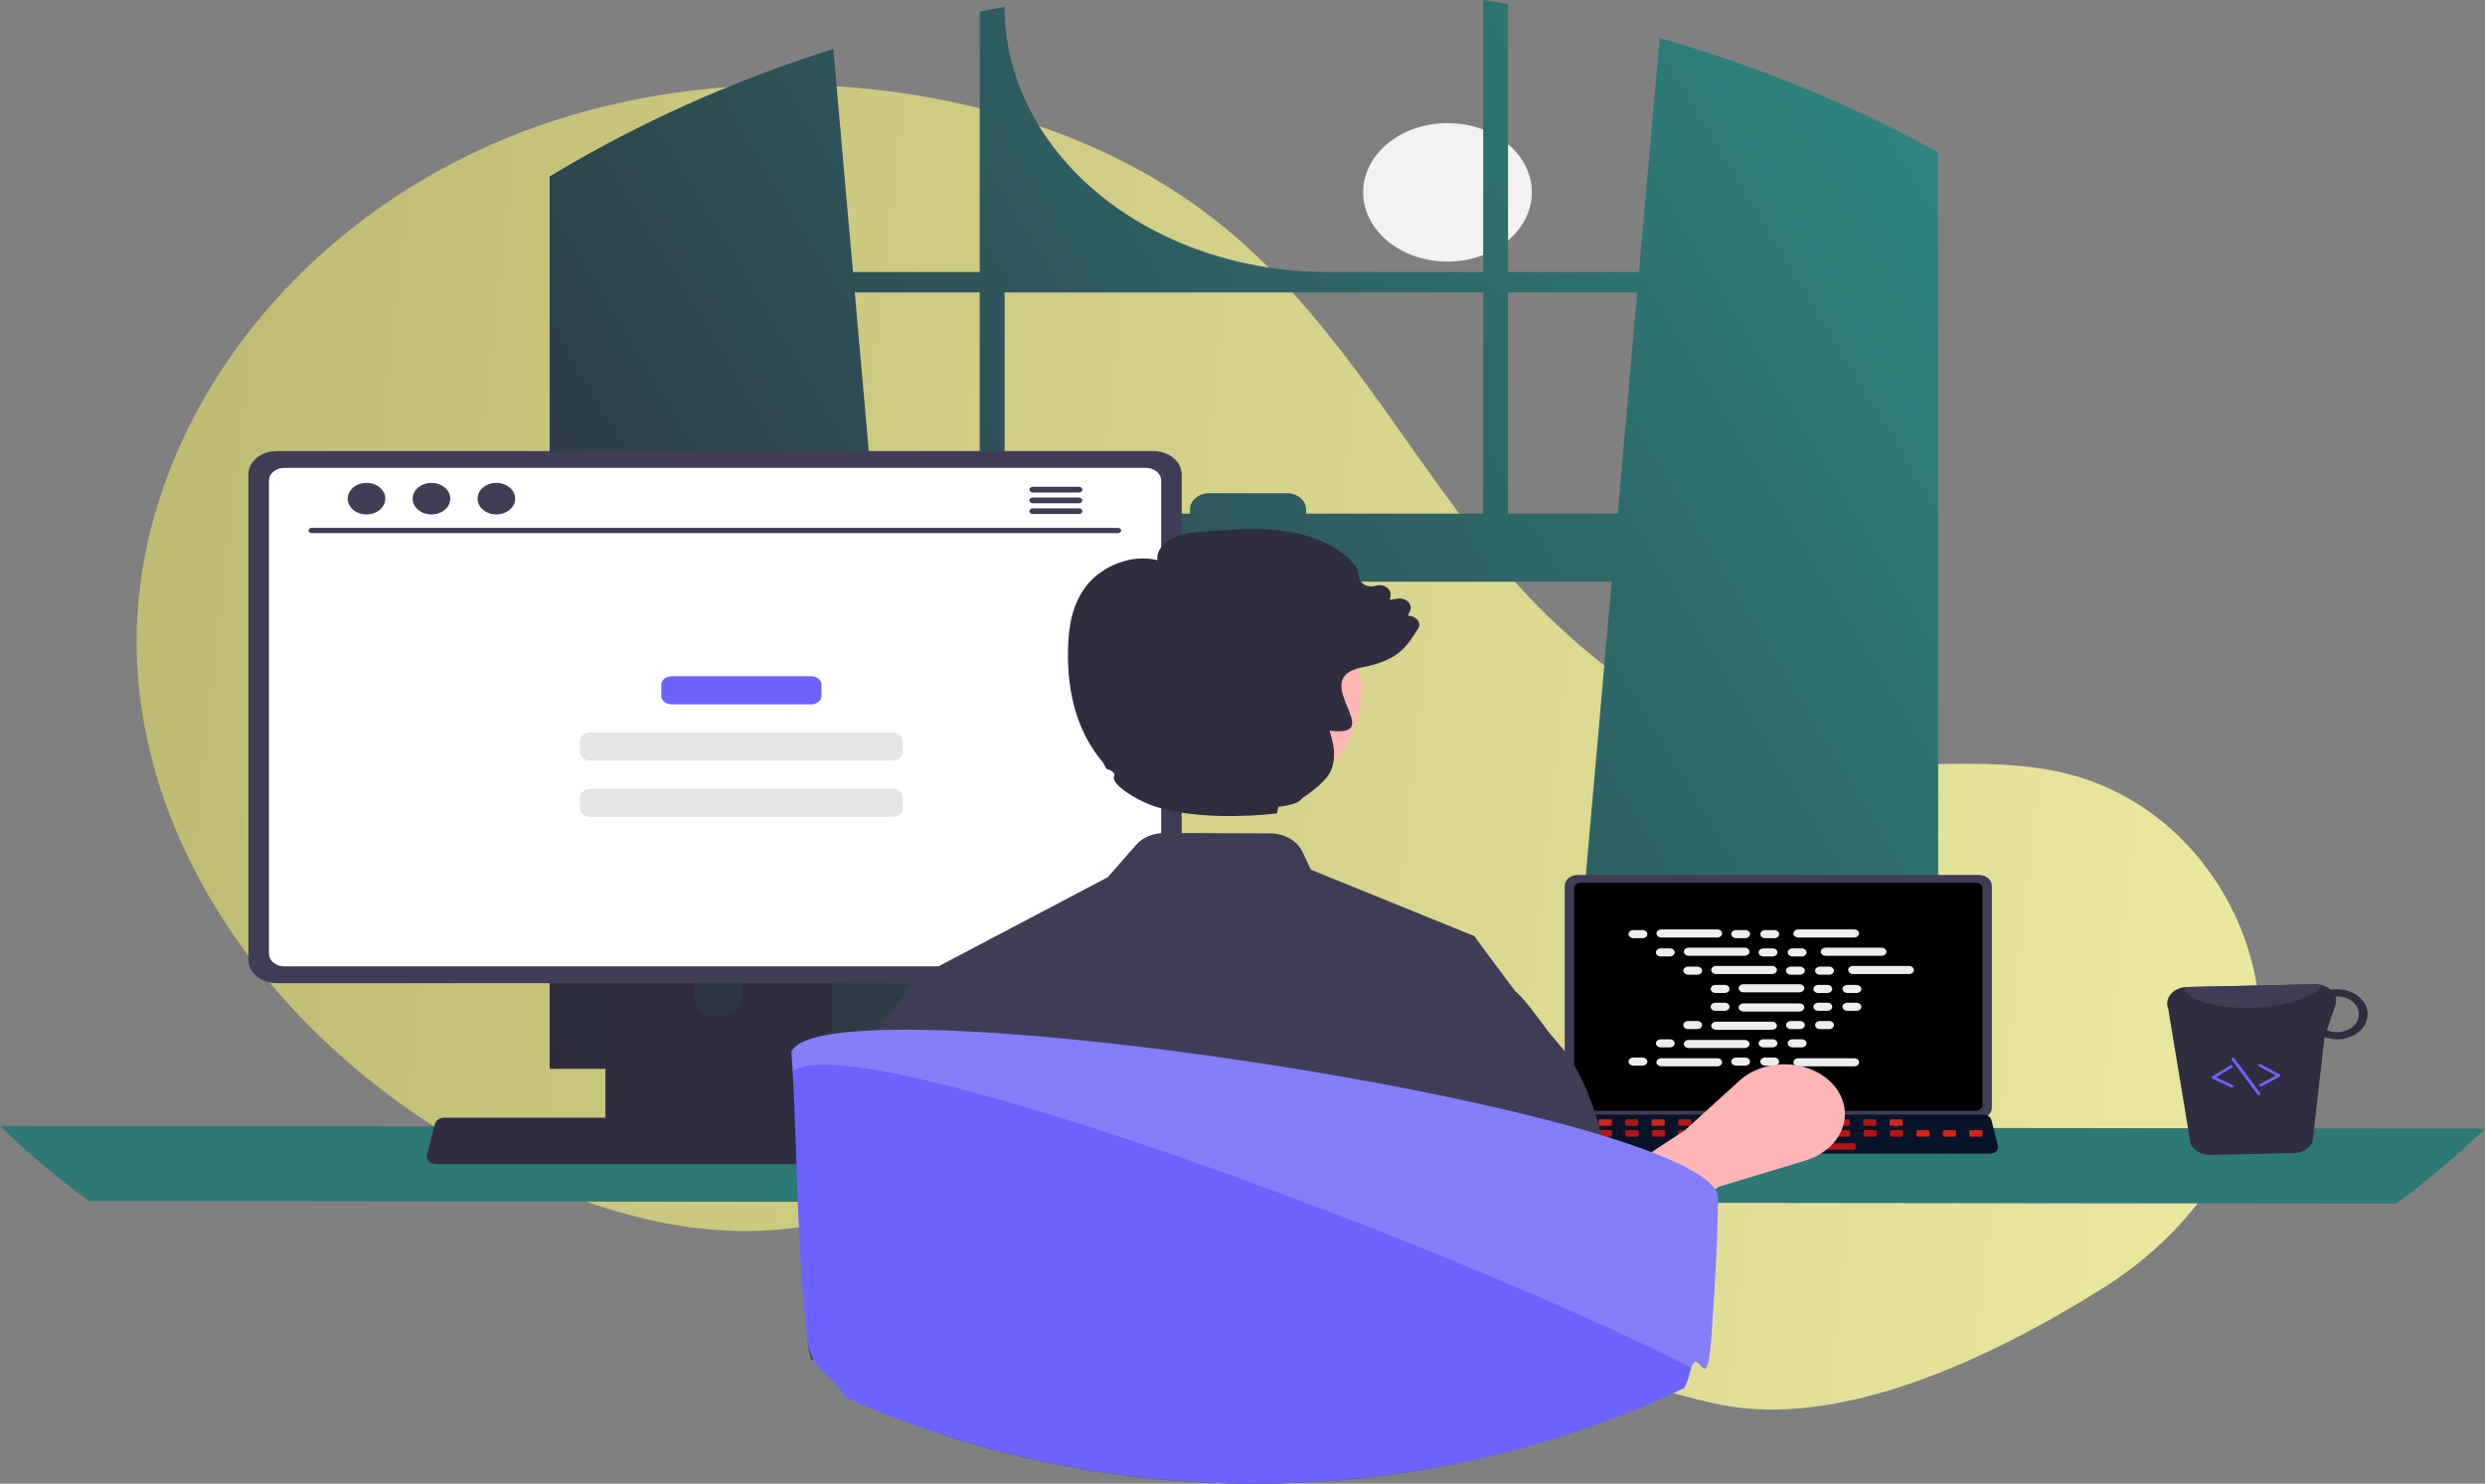<svg width="819" height="489" viewBox="0 0 819 489" fill="none" xmlns="http://www.w3.org/2000/svg">
<rect x="0" y="0" width="819" height="489" fill="#808080" stroke="none"/>
<g clip-path="url(#clip0_3_2)">
<path d="M477.066 86.205C492.416 86.205 504.859 75.99 504.859 63.389C504.859 50.788 492.416 40.573 477.066 40.573C461.717 40.573 449.273 50.788 449.273 63.389C449.273 75.99 461.717 86.205 477.066 86.205Z" fill="#F2F2F2"/>
<path d="M692.664 424.821C733.974 398.99 753.706 355.584 741.353 314.177C741.046 313.148 740.722 312.122 740.381 311.098C732.192 286.519 711.932 263.159 682.403 255.306C657.609 248.712 630.546 253.782 604.68 251.16C553.903 246.012 514.537 212.285 486.839 176.972C459.14 141.659 437.852 102.131 401.046 72.958C340.377 24.87 241.412 14.516 166.191 45.818C90.971 77.12 43.057 146.565 45.1 215.776C47.144 284.987 97.193 351.158 169.878 386.265C196.579 399.162 227.462 408.299 258.196 405.102C284.864 402.328 309.095 390.564 335.638 387.072C377.368 381.581 418.833 397.071 454.927 415.12C491.021 433.17 525.886 454.564 566.902 462.932C606.728 471.057 656.069 447.703 692.664 424.821Z" fill="url(#paint0_linear_3_2)"/>
<path d="M633.31 47.271C632.404 46.776 631.488 46.306 630.583 45.827C604.405 32.083 576.347 20.918 546.988 12.561L540.181 89.655H497.025V1.307C494.308 0.846 491.571 0.41 488.833 -6.10352e-05V89.655H437.548C409.315 89.655 382.238 80.448 362.275 64.059C342.311 47.67 331.095 25.442 331.095 2.264C328.347 2.752 325.62 3.273 322.893 3.828V89.655H281.122L274.637 16.142C244.466 25.641 215.823 38.132 189.346 53.339C188.888 53.595 188.43 53.86 187.982 54.116C185.682 55.441 183.413 56.791 181.154 58.158V352.272H304.261L302.085 327.534L290.115 191.709H531.177L519.207 327.534L517.031 352.272H638.775V50.245C636.963 49.237 635.142 48.246 633.31 47.271ZM322.893 169.278H288.137L281.715 96.389H322.893V169.278ZM488.833 169.278H430.46V167.834C430.46 167.14 430.293 166.453 429.969 165.811C429.645 165.17 429.17 164.588 428.572 164.097C427.973 163.607 427.263 163.218 426.481 162.953C425.7 162.688 424.862 162.552 424.016 162.553H398.639C397.794 162.553 396.958 162.69 396.177 162.955C395.397 163.22 394.687 163.609 394.09 164.1C393.493 164.59 393.019 165.172 392.696 165.813C392.372 166.454 392.206 167.141 392.207 167.834V169.278H331.095V96.389H488.833V169.278ZM497.025 169.278V96.389H539.587L533.165 169.278H497.025Z" fill="url(#paint1_linear_3_2)"/>
<path d="M0 371.106C9.043 379.902 18.823 388.168 29.27 395.844L789.73 396.698C800.177 389.022 809.957 380.756 819 371.96L0 371.106Z" fill="#2E7875"/>
<path d="M515.693 291.893V365.128C515.693 366.061 516.145 366.956 516.949 367.616C517.753 368.276 518.843 368.647 519.98 368.648H652.179C653.316 368.647 654.406 368.276 655.21 367.616C656.013 366.956 656.465 366.061 656.466 365.128V291.893C656.464 290.961 656.011 290.067 655.207 289.408C654.404 288.749 653.315 288.379 652.179 288.377H519.98C518.844 288.379 517.755 288.749 516.952 289.408C516.148 290.067 515.695 290.961 515.693 291.893Z" fill="#3F3D56"/>
<path d="M518.794 292.804V364.225C518.795 364.723 519.036 365.201 519.466 365.554C519.895 365.907 520.478 366.105 521.085 366.106H651.078C651.686 366.105 652.268 365.907 652.697 365.554C653.127 365.201 653.369 364.723 653.37 364.225V292.804C653.37 292.305 653.128 291.826 652.699 291.473C652.269 291.12 651.686 290.92 651.078 290.919H521.085C520.477 290.92 519.894 291.12 519.465 291.473C519.035 291.826 518.794 292.305 518.794 292.804Z" fill="black"/>
<path d="M199.53 288.381V376.019H274.319V288.381C274.32 287.75 274.075 287.136 273.619 286.629C273.164 286.121 272.523 285.747 271.789 285.561C271.443 285.467 271.081 285.421 270.717 285.424H203.142C202.668 285.423 202.199 285.499 201.761 285.648C201.323 285.796 200.925 286.013 200.589 286.288C200.254 286.563 199.988 286.889 199.806 287.248C199.624 287.607 199.53 287.992 199.53 288.381ZM228.717 318.494C228.736 316.766 229.586 315.114 231.081 313.898C232.576 312.682 234.596 312 236.7 312C238.805 312 240.825 312.682 242.32 313.898C243.815 315.114 244.665 316.766 244.684 318.494V328.662C244.673 330.395 243.827 332.053 242.331 333.275C240.835 334.497 238.811 335.183 236.7 335.183C234.59 335.183 232.566 334.497 231.069 333.275C229.573 332.053 228.727 330.395 228.717 328.662V318.494Z" fill="#2F2E41"/>
<path d="M199.301 373.217V381.668C199.303 382.105 199.514 382.525 199.891 382.835C200.267 383.146 200.777 383.322 201.31 383.325H272.539C273.072 383.323 273.583 383.148 273.96 382.837C274.336 382.526 274.548 382.106 274.547 381.668V373.217H199.301Z" fill="#3F3D56"/>
<path d="M81.877 156.342V316.357C81.879 318.397 82.867 320.352 84.623 321.794C86.379 323.236 88.761 324.046 91.245 324.048H380.095C382.579 324.046 384.96 323.236 386.717 321.794C388.473 320.352 389.461 318.397 389.463 316.357V156.342C389.457 154.304 388.468 152.352 386.712 150.912C384.956 149.472 382.576 148.662 380.095 148.66H91.245C88.763 148.662 86.384 149.472 84.628 150.912C82.872 152.352 81.883 154.304 81.877 156.342Z" fill="#3F3D56"/>
<path d="M88.653 158.333V314.383C88.656 315.473 89.184 316.517 90.122 317.288C91.061 318.058 92.333 318.492 93.66 318.494H377.69C379.017 318.492 380.289 318.058 381.228 317.288C382.166 316.517 382.695 315.473 382.697 314.383V158.333C382.697 157.242 382.17 156.196 381.231 155.424C380.292 154.651 379.019 154.216 377.69 154.214H93.66C92.331 154.216 91.058 154.651 90.119 155.424C89.181 156.196 88.653 157.242 88.653 158.333Z" fill="white"/>
<path d="M141.364 382.753C141.654 383.05 142.021 383.29 142.439 383.455C142.858 383.619 143.316 383.703 143.779 383.701H312.759C313.221 383.701 313.677 383.616 314.094 383.452C314.511 383.289 314.879 383.051 315.17 382.757C315.461 382.462 315.668 382.118 315.777 381.749C315.886 381.38 315.893 380.996 315.798 380.625L313.175 370.397C313.066 369.979 312.832 369.591 312.494 369.267C312.156 368.944 311.725 368.694 311.239 368.542C310.888 368.429 310.513 368.371 310.136 368.371H146.392C146.014 368.371 145.64 368.429 145.289 368.542C144.803 368.694 144.372 368.944 144.034 369.267C143.695 369.591 143.461 369.979 143.353 370.397L140.73 380.625C140.636 380.996 140.645 381.38 140.755 381.748C140.864 382.116 141.073 382.459 141.364 382.753Z" fill="#2F2E41"/>
<path d="M368.472 175.711H102.707C102.43 175.706 102.168 175.612 101.974 175.45C101.781 175.288 101.673 175.07 101.673 174.843C101.673 174.616 101.781 174.399 101.974 174.236C102.168 174.074 102.43 173.981 102.707 173.976H368.472C368.749 173.981 369.012 174.074 369.205 174.236C369.398 174.399 369.506 174.616 369.506 174.843C369.506 175.07 369.398 175.288 369.205 175.45C369.012 175.612 368.749 175.706 368.472 175.711Z" fill="#3F3D56"/>
<path d="M120.798 169.546C124.218 169.546 126.991 167.218 126.991 164.348C126.991 161.477 124.218 159.15 120.798 159.15C117.377 159.15 114.604 161.477 114.604 164.348C114.604 167.218 117.377 169.546 120.798 169.546Z" fill="#3F3D56"/>
<path d="M142.194 169.546C145.615 169.546 148.388 167.218 148.388 164.348C148.388 161.477 145.615 159.15 142.194 159.15C138.774 159.15 136.001 161.477 136.001 164.348C136.001 167.218 138.774 169.546 142.194 169.546Z" fill="#3F3D56"/>
<path d="M163.591 169.546C167.012 169.546 169.785 167.218 169.785 164.348C169.785 161.477 167.012 159.15 163.591 159.15C160.17 159.15 157.397 161.477 157.397 164.348C157.397 167.218 160.17 169.546 163.591 169.546Z" fill="#3F3D56"/>
<path d="M355.588 160.435H340.391C340.091 160.441 339.805 160.543 339.595 160.719C339.385 160.896 339.267 161.133 339.267 161.379C339.267 161.626 339.385 161.863 339.595 162.039C339.805 162.216 340.091 162.318 340.391 162.324H355.588C355.89 162.32 356.179 162.219 356.391 162.042C356.603 161.866 356.722 161.627 356.722 161.379C356.722 161.131 356.603 160.893 356.391 160.716C356.179 160.54 355.89 160.439 355.588 160.435Z" fill="#3F3D56"/>
<path d="M355.588 163.981H340.391C340.09 163.987 339.804 164.089 339.594 164.265C339.384 164.442 339.266 164.679 339.266 164.925C339.266 165.172 339.384 165.409 339.594 165.586C339.804 165.762 340.09 165.864 340.391 165.87H355.588C355.891 165.867 356.18 165.766 356.392 165.589C356.605 165.412 356.724 165.174 356.724 164.925C356.724 164.677 356.605 164.438 356.392 164.262C356.18 164.085 355.891 163.984 355.588 163.981Z" fill="#3F3D56"/>
<path d="M355.588 167.527H340.391C340.091 167.533 339.805 167.635 339.595 167.812C339.385 167.988 339.267 168.225 339.267 168.472C339.267 168.718 339.385 168.955 339.595 169.132C339.805 169.308 340.091 169.41 340.391 169.416H355.588C355.89 169.412 356.179 169.311 356.391 169.135C356.603 168.958 356.722 168.72 356.722 168.472C356.722 168.224 356.603 167.985 356.391 167.809C356.179 167.632 355.89 167.531 355.588 167.527Z" fill="#3F3D56"/>
<path d="M721.963 376.925C722.422 378.022 723.292 378.97 724.448 379.635C725.604 380.3 726.987 380.647 728.399 380.626L755.974 380.044C757.396 380.021 758.771 379.621 759.893 378.904C761.015 378.187 761.824 377.19 762.2 376.064L766.102 341.809C767.486 342.324 768.994 342.578 770.513 342.553C771.834 342.526 773.134 342.286 774.341 341.846C775.548 341.406 776.638 340.775 777.548 339.99C778.458 339.204 779.171 338.279 779.646 337.267C780.12 336.256 780.347 335.177 780.314 334.093C780.281 333.009 779.988 331.942 779.452 330.951C778.917 329.96 778.148 329.065 777.191 328.318C776.234 327.571 775.107 326.986 773.875 326.596C772.643 326.207 771.329 326.02 770.009 326.047C769.401 326.046 768.795 326.097 768.201 326.202C767.555 325.628 766.77 325.172 765.896 324.862C765.023 324.553 764.08 324.397 763.128 324.405L720.711 325.304C720.359 325.314 720.009 325.35 719.665 325.41C718.734 325.553 717.852 325.857 717.077 326.303C716.302 326.748 715.653 327.325 715.172 327.994C714.691 328.664 714.391 329.41 714.291 330.182C714.191 330.954 714.293 331.735 714.592 332.473L721.963 376.925ZM766.902 339.484L769.679 331.321C769.995 330.378 770.002 329.383 769.7 328.437C769.835 328.437 769.954 328.384 770.089 328.384C771.992 328.352 773.834 328.941 775.21 330.021C776.586 331.102 777.384 332.587 777.428 334.15C777.473 335.712 776.761 337.226 775.448 338.359C774.135 339.491 772.329 340.15 770.425 340.191C769.194 340.222 767.976 339.978 766.902 339.484Z" fill="#2F2E41"/>
<path d="M719.664 325.41C720.568 329.652 730.728 332.634 742.945 332.116C754.179 331.691 763.365 328.453 765.048 324.615C764.425 324.463 763.777 324.393 763.128 324.405L720.711 325.304C720.359 325.314 720.009 325.35 719.664 325.41Z" fill="#3F3D56"/>
<path d="M745.184 358.102C745.24 358.09 745.293 358.071 745.341 358.045L751.33 354.828C751.402 354.789 751.461 354.736 751.503 354.673C751.544 354.611 751.565 354.541 751.565 354.47C751.565 354.399 751.544 354.33 751.503 354.267C751.462 354.205 751.402 354.152 751.33 354.113L745.106 350.766C745.048 350.735 744.984 350.714 744.917 350.703C744.85 350.692 744.781 350.693 744.714 350.704C744.647 350.715 744.583 350.737 744.526 350.769C744.47 350.801 744.421 350.841 744.383 350.888C744.346 350.935 744.32 350.988 744.307 351.043C744.295 351.098 744.295 351.155 744.309 351.21C744.324 351.265 744.351 351.317 744.39 351.364C744.428 351.41 744.478 351.45 744.535 351.48L750.095 354.47L744.771 357.33C744.668 357.386 744.593 357.469 744.557 357.566C744.522 357.663 744.53 357.767 744.58 357.86C744.629 357.952 744.717 358.027 744.828 358.072C744.938 358.116 745.065 358.127 745.184 358.102Z" fill="#6C63FF"/>
<path d="M735.726 358.46C735.826 358.439 735.917 358.394 735.986 358.331C736.055 358.267 736.099 358.188 736.113 358.104C736.128 358.02 736.111 357.934 736.065 357.858C736.019 357.781 735.947 357.718 735.857 357.675L730.337 355.077L735.672 351.824C735.727 351.791 735.773 351.749 735.808 351.701C735.843 351.652 735.866 351.599 735.876 351.544C735.886 351.488 735.883 351.432 735.866 351.377C735.85 351.323 735.82 351.272 735.779 351.227C735.739 351.182 735.687 351.144 735.629 351.115C735.57 351.086 735.505 351.067 735.438 351.059C735.37 351.051 735.301 351.054 735.235 351.067C735.169 351.081 735.107 351.105 735.052 351.139L729.078 354.781C729.009 354.823 728.953 354.879 728.917 354.943C728.88 355.008 728.864 355.078 728.869 355.149C728.874 355.22 728.901 355.289 728.946 355.349C728.992 355.409 729.055 355.459 729.13 355.494L735.339 358.417C735.456 358.472 735.595 358.487 735.726 358.46Z" fill="#6C63FF"/>
<path d="M744.588 360.922C744.639 360.912 744.687 360.895 744.731 360.873C744.789 360.843 744.84 360.805 744.881 360.76C744.921 360.715 744.95 360.663 744.966 360.609C744.983 360.554 744.986 360.497 744.975 360.442C744.965 360.387 744.941 360.333 744.905 360.285L736.416 348.828C736.344 348.731 736.229 348.662 736.095 348.635C735.96 348.609 735.819 348.627 735.701 348.686C735.583 348.745 735.499 348.84 735.466 348.95C735.434 349.06 735.455 349.176 735.527 349.273L744.016 360.73C744.074 360.808 744.161 360.869 744.264 360.903C744.367 360.938 744.481 360.944 744.588 360.922Z" fill="#6C63FF"/>
<path d="M267.344 222.879H221.346C219.469 222.879 217.948 224.128 217.948 225.669V229.358C217.948 230.898 219.469 232.147 221.346 232.147H267.344C269.22 232.147 270.742 230.898 270.742 229.358V225.669C270.742 224.128 269.22 222.879 267.344 222.879Z" fill="#6C63FF"/>
<path d="M294.156 241.415H194.534C192.657 241.415 191.136 242.664 191.136 244.204V247.893C191.136 249.434 192.657 250.683 194.534 250.683H294.156C296.032 250.683 297.554 249.434 297.554 247.893V244.204C297.554 242.664 296.032 241.415 294.156 241.415Z" fill="#E6E6E6"/>
<path d="M294.156 259.95H194.534C192.657 259.95 191.136 261.199 191.136 262.74V266.429C191.136 267.969 192.657 269.218 194.534 269.218H294.156C296.032 269.218 297.554 267.969 297.554 266.429V262.74C297.554 261.199 296.032 259.95 294.156 259.95Z" fill="#E6E6E6"/>
<path d="M649.45 371.054H652.794C653.074 371.054 653.302 370.867 653.302 370.637V369.324C653.302 369.094 653.074 368.907 652.794 368.907H649.45C649.169 368.907 648.942 369.094 648.942 369.324V370.637C648.942 370.867 649.169 371.054 649.45 371.054Z" fill="#D0251A"/>
<path d="M640.731 371.054H644.074C644.355 371.054 644.582 370.867 644.582 370.637V369.324C644.582 369.094 644.355 368.907 644.074 368.907H640.731C640.45 368.907 640.222 369.094 640.222 369.324V370.637C640.222 370.867 640.45 371.054 640.731 371.054Z" fill="#D0251A"/>
<path d="M632.011 371.054H635.354C635.635 371.054 635.863 370.867 635.863 370.637V369.324C635.863 369.094 635.635 368.907 635.354 368.907H632.011C631.73 368.907 631.503 369.094 631.503 369.324V370.637C631.503 370.867 631.73 371.054 632.011 371.054Z" fill="#D0251A"/>
<path d="M512.361 379.411C512.603 379.66 512.911 379.861 513.261 379.999C513.612 380.136 513.995 380.207 514.384 380.205H655.938C656.325 380.205 656.707 380.134 657.056 379.997C657.406 379.86 657.713 379.661 657.957 379.414C658.201 379.167 658.375 378.879 658.466 378.57C658.557 378.261 658.563 377.94 658.484 377.629L656.286 369.06C656.195 368.711 655.999 368.386 655.716 368.114C655.433 367.843 655.071 367.634 654.665 367.507C654.37 367.412 654.057 367.363 653.74 367.364H516.572C516.256 367.363 515.943 367.412 515.648 367.507C515.241 367.634 514.88 367.843 514.597 368.114C514.313 368.386 514.117 368.711 514.026 369.06L511.829 377.629C511.751 377.939 511.758 378.261 511.85 378.569C511.942 378.877 512.116 379.165 512.361 379.411Z" fill="#041328"/>
<path d="M623.291 371.054H626.635C626.915 371.054 627.143 370.867 627.143 370.637V369.324C627.143 369.094 626.915 368.907 626.635 368.907H623.291C623.011 368.907 622.783 369.094 622.783 369.324V370.637C622.783 370.867 623.011 371.054 623.291 371.054Z" fill="#D0251A"/>
<path d="M614.572 371.054H617.915C618.196 371.054 618.423 370.867 618.423 370.637V369.324C618.423 369.094 618.196 368.907 617.915 368.907H614.572C614.291 368.907 614.064 369.094 614.064 369.324V370.637C614.064 370.867 614.291 371.054 614.572 371.054Z" fill="#B21515"/>
<path d="M605.852 371.054H609.196C609.476 371.054 609.704 370.867 609.704 370.637V369.324C609.704 369.094 609.476 368.907 609.196 368.907H605.852C605.571 368.907 605.344 369.094 605.344 369.324V370.637C605.344 370.867 605.571 371.054 605.852 371.054Z" fill="#B21515"/>
<path d="M597.133 371.054H600.476C600.757 371.054 600.984 370.867 600.984 370.637V369.324C600.984 369.094 600.757 368.907 600.476 368.907H597.133C596.852 368.907 596.624 369.094 596.624 369.324V370.637C596.624 370.867 596.852 371.054 597.133 371.054Z" fill="#D0251A"/>
<path d="M588.413 371.054H591.756C592.037 371.054 592.265 370.867 592.265 370.637V369.324C592.265 369.094 592.037 368.907 591.756 368.907H588.413C588.132 368.907 587.905 369.094 587.905 369.324V370.637C587.905 370.867 588.132 371.054 588.413 371.054Z" fill="#D0251A"/>
<path d="M579.693 371.054H583.037C583.318 371.054 583.545 370.867 583.545 370.637V369.324C583.545 369.094 583.318 368.907 583.037 368.907H579.693C579.413 368.907 579.185 369.094 579.185 369.324V370.637C579.185 370.867 579.413 371.054 579.693 371.054Z" fill="#D0251A"/>
<path d="M570.974 371.054H574.317C574.598 371.054 574.825 370.867 574.825 370.637V369.324C574.825 369.094 574.598 368.907 574.317 368.907H570.974C570.693 368.907 570.466 369.094 570.466 369.324V370.637C570.466 370.867 570.693 371.054 570.974 371.054Z" fill="#D0251A"/>
<path d="M562.254 371.054H565.598C565.878 371.054 566.106 370.867 566.106 370.637V369.324C566.106 369.094 565.878 368.907 565.598 368.907H562.254C561.974 368.907 561.746 369.094 561.746 369.324V370.637C561.746 370.867 561.974 371.054 562.254 371.054Z" fill="#D0251A"/>
<path d="M553.535 371.054H556.878C557.159 371.054 557.386 370.867 557.386 370.637V369.324C557.386 369.094 557.159 368.907 556.878 368.907H553.535C553.254 368.907 553.026 369.094 553.026 369.324V370.637C553.026 370.867 553.254 371.054 553.535 371.054Z" fill="#B21515"/>
<path d="M544.815 371.054H548.158C548.439 371.054 548.667 370.867 548.667 370.637V369.324C548.667 369.094 548.439 368.907 548.158 368.907H544.815C544.534 368.907 544.307 369.094 544.307 369.324V370.637C544.307 370.867 544.534 371.054 544.815 371.054Z" fill="#D0251A"/>
<path d="M536.095 371.054H539.439C539.72 371.054 539.947 370.867 539.947 370.637V369.324C539.947 369.094 539.72 368.907 539.439 368.907H536.095C535.815 368.907 535.587 369.094 535.587 369.324V370.637C535.587 370.867 535.815 371.054 536.095 371.054Z" fill="#B21515"/>
<path d="M527.376 371.054H530.719C531 371.054 531.227 370.867 531.227 370.637V369.324C531.227 369.094 531 368.907 530.719 368.907H527.376C527.095 368.907 526.868 369.094 526.868 369.324V370.637C526.868 370.867 527.095 371.054 527.376 371.054Z" fill="#D0251A"/>
<path d="M518.656 371.054H522C522.28 371.054 522.508 370.867 522.508 370.637V369.324C522.508 369.094 522.28 368.907 522 368.907H518.656C518.376 368.907 518.148 369.094 518.148 369.324V370.637C518.148 370.867 518.376 371.054 518.656 371.054Z" fill="#D0251A"/>
<path d="M649.553 374.633H652.897C653.177 374.633 653.405 374.447 653.405 374.216V372.903C653.405 372.673 653.177 372.486 652.897 372.486H649.553C649.272 372.486 649.045 372.673 649.045 372.903V374.216C649.045 374.447 649.272 374.633 649.553 374.633Z" fill="#D0251A"/>
<path d="M640.834 374.633H644.177C644.458 374.633 644.685 374.447 644.685 374.216V372.903C644.685 372.673 644.458 372.486 644.177 372.486H640.834C640.553 372.486 640.325 372.673 640.325 372.903V374.216C640.325 374.447 640.553 374.633 640.834 374.633Z" fill="#D0251A"/>
<path d="M632.114 374.633H635.457C635.738 374.633 635.966 374.447 635.966 374.216V372.903C635.966 372.673 635.738 372.486 635.457 372.486H632.114C631.833 372.486 631.606 372.673 631.606 372.903V374.216C631.606 374.447 631.833 374.633 632.114 374.633Z" fill="#D0251A"/>
<path d="M623.394 374.633H626.738C627.019 374.633 627.246 374.447 627.246 374.216V372.903C627.246 372.673 627.019 372.486 626.738 372.486H623.394C623.114 372.486 622.886 372.673 622.886 372.903V374.216C622.886 374.447 623.114 374.633 623.394 374.633Z" fill="#B21515"/>
<path d="M614.675 374.633H618.018C618.299 374.633 618.526 374.447 618.526 374.216V372.903C618.526 372.673 618.299 372.486 618.018 372.486H614.675C614.394 372.486 614.167 372.673 614.167 372.903V374.216C614.167 374.447 614.394 374.633 614.675 374.633Z" fill="#B21515"/>
<path d="M605.955 374.633H609.299C609.579 374.633 609.807 374.447 609.807 374.216V372.903C609.807 372.673 609.579 372.486 609.299 372.486H605.955C605.674 372.486 605.447 372.673 605.447 372.903V374.216C605.447 374.447 605.674 374.633 605.955 374.633Z" fill="#B21515"/>
<path d="M597.236 374.633H600.579C600.86 374.633 601.087 374.447 601.087 374.216V372.903C601.087 372.673 600.86 372.486 600.579 372.486H597.236C596.955 372.486 596.727 372.673 596.727 372.903V374.216C596.727 374.447 596.955 374.633 597.236 374.633Z" fill="#D0251A"/>
<path d="M588.516 374.633H591.859C592.14 374.633 592.368 374.447 592.368 374.216V372.903C592.368 372.673 592.14 372.486 591.859 372.486H588.516C588.235 372.486 588.008 372.673 588.008 372.903V374.216C588.008 374.447 588.235 374.633 588.516 374.633Z" fill="#D0251A"/>
<path d="M579.796 374.633H583.14C583.421 374.633 583.648 374.447 583.648 374.216V372.903C583.648 372.673 583.421 372.486 583.14 372.486H579.796C579.516 372.486 579.288 372.673 579.288 372.903V374.216C579.288 374.447 579.516 374.633 579.796 374.633Z" fill="#D0251A"/>
<path d="M571.077 374.633H574.42C574.701 374.633 574.928 374.447 574.928 374.216V372.903C574.928 372.673 574.701 372.486 574.42 372.486H571.077C570.796 372.486 570.569 372.673 570.569 372.903V374.216C570.569 374.447 570.796 374.633 571.077 374.633Z" fill="#D0251A"/>
<path d="M562.357 374.633H565.701C565.981 374.633 566.209 374.447 566.209 374.216V372.903C566.209 372.673 565.981 372.486 565.701 372.486H562.357C562.077 372.486 561.849 372.673 561.849 372.903V374.216C561.849 374.447 562.077 374.633 562.357 374.633Z" fill="#D0251A"/>
<path d="M553.638 374.633H556.981C557.262 374.633 557.489 374.447 557.489 374.216V372.903C557.489 372.673 557.262 372.486 556.981 372.486H553.638C553.357 372.486 553.13 372.673 553.13 372.903V374.216C553.13 374.447 553.357 374.633 553.638 374.633Z" fill="#B21515"/>
<path d="M544.918 374.633H548.262C548.542 374.633 548.77 374.447 548.77 374.216V372.903C548.77 372.673 548.542 372.486 548.262 372.486H544.918C544.637 372.486 544.41 372.673 544.41 372.903V374.216C544.41 374.447 544.637 374.633 544.918 374.633Z" fill="#B21515"/>
<path d="M536.198 374.633H539.542C539.823 374.633 540.05 374.447 540.05 374.216V372.903C540.05 372.673 539.823 372.486 539.542 372.486H536.198C535.918 372.486 535.69 372.673 535.69 372.903V374.216C535.69 374.447 535.918 374.633 536.198 374.633Z" fill="#B21515"/>
<path d="M527.479 374.633H530.822C531.103 374.633 531.33 374.447 531.33 374.216V372.903C531.33 372.673 531.103 372.486 530.822 372.486H527.479C527.198 372.486 526.971 372.673 526.971 372.903V374.216C526.971 374.447 527.198 374.633 527.479 374.633Z" fill="#B21515"/>
<path d="M518.759 374.633H522.103C522.383 374.633 522.611 374.447 522.611 374.216V372.903C522.611 372.673 522.383 372.486 522.103 372.486H518.759C518.479 372.486 518.251 372.673 518.251 372.903V374.216C518.251 374.447 518.479 374.633 518.759 374.633Z" fill="#D0251A"/>
<path d="M577.181 378.928H611.043C611.323 378.928 611.551 378.742 611.551 378.511V377.198C611.551 376.968 611.323 376.781 611.043 376.781H577.181C576.9 376.781 576.672 376.968 576.672 377.198V378.511C576.672 378.742 576.9 378.928 577.181 378.928Z" fill="#B21515"/>
<path d="M541.305 306.544H538.345C537.447 306.544 536.72 307.142 536.72 307.878C536.72 308.615 537.447 309.212 538.345 309.212H541.305C542.202 309.212 542.93 308.615 542.93 307.878C542.93 307.142 542.202 306.544 541.305 306.544Z" fill="#EEEEEE"/>
<path d="M575.158 306.544H572.198C571.3 306.544 570.573 307.142 570.573 307.878C570.573 308.615 571.3 309.212 572.198 309.212H575.158C576.055 309.212 576.783 308.615 576.783 307.878C576.783 307.142 576.055 306.544 575.158 306.544Z" fill="#EEEEEE"/>
<path d="M584.75 306.544H581.79C580.892 306.544 580.165 307.142 580.165 307.878C580.165 308.615 580.892 309.212 581.79 309.212H584.75C585.647 309.212 586.374 308.615 586.374 307.878C586.374 307.142 585.647 306.544 584.75 306.544Z" fill="#EEEEEE"/>
<path d="M565.95 306.322H547.553C546.655 306.322 545.928 306.919 545.928 307.656C545.928 308.393 546.655 308.99 547.553 308.99H565.95C566.847 308.99 567.575 308.393 567.575 307.656C567.575 306.919 566.847 306.322 565.95 306.322Z" fill="#EEEEEE"/>
<path d="M611.087 306.322H592.69C591.793 306.322 591.066 306.919 591.066 307.656C591.066 308.393 591.793 308.99 592.69 308.99H611.087C611.985 308.99 612.712 308.393 612.712 307.656C612.712 306.919 611.985 306.322 611.087 306.322Z" fill="#EEEEEE"/>
<path d="M550.332 312.566H547.372C546.475 312.566 545.747 313.163 545.747 313.9C545.747 314.637 546.475 315.234 547.372 315.234H550.332C551.23 315.234 551.957 314.637 551.957 313.9C551.957 313.163 551.23 312.566 550.332 312.566Z" fill="#EEEEEE"/>
<path d="M584.185 312.566H581.225C580.328 312.566 579.6 313.163 579.6 313.9C579.6 314.637 580.328 315.234 581.225 315.234H584.185C585.083 315.234 585.81 314.637 585.81 313.9C585.81 313.163 585.083 312.566 584.185 312.566Z" fill="#EEEEEE"/>
<path d="M593.777 312.566H590.817C589.92 312.566 589.192 313.163 589.192 313.9C589.192 314.637 589.92 315.234 590.817 315.234H593.777C594.674 315.234 595.402 314.637 595.402 313.9C595.402 313.163 594.674 312.566 593.777 312.566Z" fill="#EEEEEE"/>
<path d="M574.977 312.343H556.58C555.683 312.343 554.956 312.941 554.956 313.677C554.956 314.414 555.683 315.011 556.58 315.011H574.977C575.875 315.011 576.602 314.414 576.602 313.677C576.602 312.941 575.875 312.343 574.977 312.343Z" fill="#EEEEEE"/>
<path d="M620.115 312.343H601.718C600.821 312.343 600.093 312.941 600.093 313.677C600.093 314.414 600.821 315.011 601.718 315.011H620.115C621.012 315.011 621.74 314.414 621.74 313.677C621.74 312.941 621.012 312.343 620.115 312.343Z" fill="#EEEEEE"/>
<path d="M559.36 318.587H556.4C555.502 318.587 554.775 319.184 554.775 319.921C554.775 320.658 555.502 321.255 556.4 321.255H559.36C560.257 321.255 560.985 320.658 560.985 319.921C560.985 319.184 560.257 318.587 559.36 318.587Z" fill="#EEEEEE"/>
<path d="M593.213 318.587H590.253C589.355 318.587 588.628 319.184 588.628 319.921C588.628 320.658 589.355 321.255 590.253 321.255H593.213C594.11 321.255 594.838 320.658 594.838 319.921C594.838 319.184 594.11 318.587 593.213 318.587Z" fill="#EEEEEE"/>
<path d="M602.805 318.587H599.845C598.947 318.587 598.22 319.184 598.22 319.921C598.22 320.658 598.947 321.255 599.845 321.255H602.805C603.702 321.255 604.43 320.658 604.43 319.921C604.43 319.184 603.702 318.587 602.805 318.587Z" fill="#EEEEEE"/>
<path d="M584.005 318.365H565.608C564.71 318.365 563.983 318.962 563.983 319.699C563.983 320.436 564.71 321.033 565.608 321.033H584.005C584.902 321.033 585.63 320.436 585.63 319.699C585.63 318.962 584.902 318.365 584.005 318.365Z" fill="#EEEEEE"/>
<path d="M629.142 318.365H610.745C609.848 318.365 609.121 318.962 609.121 319.699C609.121 320.436 609.848 321.033 610.745 321.033H629.142C630.04 321.033 630.767 320.436 630.767 319.699C630.767 318.962 630.04 318.365 629.142 318.365Z" fill="#EEEEEE"/>
<path d="M568.387 324.609H565.427C564.53 324.609 563.802 325.206 563.802 325.943C563.802 326.679 564.53 327.277 565.427 327.277H568.387C569.285 327.277 570.012 326.679 570.012 325.943C570.012 325.206 569.285 324.609 568.387 324.609Z" fill="#EEEEEE"/>
<path d="M602.24 324.609H599.28C598.383 324.609 597.655 325.206 597.655 325.943C597.655 326.679 598.383 327.277 599.28 327.277H602.24C603.138 327.277 603.865 326.679 603.865 325.943C603.865 325.206 603.138 324.609 602.24 324.609Z" fill="#EEEEEE"/>
<path d="M611.832 324.609H608.872C607.975 324.609 607.247 325.206 607.247 325.943C607.247 326.679 607.975 327.277 608.872 327.277H611.832C612.73 327.277 613.457 326.679 613.457 325.943C613.457 325.206 612.73 324.609 611.832 324.609Z" fill="#EEEEEE"/>
<path d="M593.032 324.386H574.635C573.738 324.386 573.011 324.984 573.011 325.72C573.011 326.457 573.738 327.054 574.635 327.054H593.032C593.93 327.054 594.657 326.457 594.657 325.72C594.657 324.984 593.93 324.386 593.032 324.386Z" fill="#EEEEEE"/>
<path d="M575.158 348.552H572.198C571.3 348.552 570.573 349.15 570.573 349.886C570.573 350.623 571.3 351.22 572.198 351.22H575.158C576.055 351.22 576.783 350.623 576.783 349.886C576.783 349.15 576.055 348.552 575.158 348.552Z" fill="#EEEEEE"/>
<path d="M584.75 348.552H581.79C580.892 348.552 580.165 349.15 580.165 349.886C580.165 350.623 580.892 351.22 581.79 351.22H584.75C585.647 351.22 586.374 350.623 586.374 349.886C586.374 349.15 585.647 348.552 584.75 348.552Z" fill="#EEEEEE"/>
<path d="M611.087 348.775H592.69C591.793 348.775 591.066 349.372 591.066 350.109C591.066 350.846 591.793 351.443 592.69 351.443H611.087C611.985 351.443 612.712 350.846 612.712 350.109C612.712 349.372 611.985 348.775 611.087 348.775Z" fill="#EEEEEE"/>
<path d="M541.305 348.552H538.345C537.447 348.552 536.72 349.15 536.72 349.886C536.72 350.623 537.447 351.22 538.345 351.22H541.305C542.202 351.22 542.93 350.623 542.93 349.886C542.93 349.15 542.202 348.552 541.305 348.552Z" fill="#EEEEEE"/>
<path d="M565.95 348.775H547.553C546.655 348.775 545.928 349.372 545.928 350.109C545.928 350.846 546.655 351.443 547.553 351.443H565.95C566.847 351.443 567.575 350.846 567.575 350.109C567.575 349.372 566.847 348.775 565.95 348.775Z" fill="#EEEEEE"/>
<path d="M550.332 342.531H547.372C546.475 342.531 545.747 343.128 545.747 343.865C545.747 344.602 546.475 345.199 547.372 345.199H550.332C551.23 345.199 551.957 344.602 551.957 343.865C551.957 343.128 551.23 342.531 550.332 342.531Z" fill="#EEEEEE"/>
<path d="M584.185 342.531H581.225C580.328 342.531 579.6 343.128 579.6 343.865C579.6 344.602 580.328 345.199 581.225 345.199H584.185C585.083 345.199 585.81 344.602 585.81 343.865C585.81 343.128 585.083 342.531 584.185 342.531Z" fill="#EEEEEE"/>
<path d="M593.777 342.531H590.817C589.92 342.531 589.192 343.128 589.192 343.865C589.192 344.602 589.92 345.199 590.817 345.199H593.777C594.674 345.199 595.402 344.602 595.402 343.865C595.402 343.128 594.674 342.531 593.777 342.531Z" fill="#EEEEEE"/>
<path d="M574.977 342.753H556.58C555.683 342.753 554.956 343.351 554.956 344.087C554.956 344.824 555.683 345.421 556.58 345.421H574.977C575.875 345.421 576.602 344.824 576.602 344.087C576.602 343.351 575.875 342.753 574.977 342.753Z" fill="#EEEEEE"/>
<path d="M559.36 336.51H556.4C555.502 336.51 554.775 337.107 554.775 337.844C554.775 338.58 555.502 339.178 556.4 339.178H559.36C560.257 339.178 560.985 338.58 560.985 337.844C560.985 337.107 560.257 336.51 559.36 336.51Z" fill="#EEEEEE"/>
<path d="M593.213 336.51H590.253C589.355 336.51 588.628 337.107 588.628 337.844C588.628 338.58 589.355 339.178 590.253 339.178H593.213C594.11 339.178 594.838 338.58 594.838 337.844C594.838 337.107 594.11 336.51 593.213 336.51Z" fill="#EEEEEE"/>
<path d="M602.805 336.51H599.845C598.947 336.51 598.22 337.107 598.22 337.844C598.22 338.58 598.947 339.178 599.845 339.178H602.805C603.702 339.178 604.43 338.58 604.43 337.844C604.43 337.107 603.702 336.51 602.805 336.51Z" fill="#EEEEEE"/>
<path d="M584.005 336.732H565.608C564.71 336.732 563.983 337.329 563.983 338.066C563.983 338.803 564.71 339.4 565.608 339.4H584.005C584.902 339.4 585.63 338.803 585.63 338.066C585.63 337.329 584.902 336.732 584.005 336.732Z" fill="#EEEEEE"/>
<path d="M568.387 330.488H565.427C564.53 330.488 563.802 331.085 563.802 331.822C563.802 332.559 564.53 333.156 565.427 333.156H568.387C569.285 333.156 570.012 332.559 570.012 331.822C570.012 331.085 569.285 330.488 568.387 330.488Z" fill="#EEEEEE"/>
<path d="M602.24 330.488H599.28C598.383 330.488 597.655 331.085 597.655 331.822C597.655 332.559 598.383 333.156 599.28 333.156H602.24C603.138 333.156 603.865 332.559 603.865 331.822C603.865 331.085 603.138 330.488 602.24 330.488Z" fill="#EEEEEE"/>
<path d="M611.832 330.488H608.872C607.975 330.488 607.247 331.085 607.247 331.822C607.247 332.559 607.975 333.156 608.872 333.156H611.832C612.73 333.156 613.457 332.559 613.457 331.822C613.457 331.085 612.73 330.488 611.832 330.488Z" fill="#EEEEEE"/>
<path d="M593.032 330.711H574.635C573.738 330.711 573.011 331.308 573.011 332.045C573.011 332.781 573.738 333.378 574.635 333.378H593.032C593.93 333.378 594.657 332.781 594.657 332.045C594.657 331.308 593.93 330.711 593.032 330.711Z" fill="#EEEEEE"/>
<path d="M525.568 419.121L511.672 401.09L555.288 372.547L573.291 356.174C575.63 354.046 578.608 352.46 581.927 351.574C585.247 350.688 588.791 350.532 592.207 351.123C595.623 351.713 598.79 353.029 601.392 354.939C603.994 356.85 605.94 359.287 607.035 362.008C608.657 366.04 608.308 370.432 606.061 374.257C603.814 378.082 599.845 381.041 594.991 382.509L566.524 391.118L525.568 419.121Z" fill="#FFB6B6"/>
<path d="M302.601 322.019L302.827 322.603L302.838 322.623L309.63 339.575L317.444 359.11L332.144 395.821L332.286 401.523V401.543L333.379 447.417L330.351 453.636L333.759 463.832C333.759 463.832 332.191 448.419 323.785 457.27C319.023 462.3 313.454 467.447 308.882 472.273C315.544 474.485 322.312 476.487 329.187 478.277C330.672 478.667 332.168 479.038 333.664 479.408C333.985 479.486 334.305 479.564 334.626 479.642C357.416 485.175 380.977 488.284 404.731 488.893C405.966 488.922 407.177 488.942 408.353 488.961C408.769 488.971 409.172 488.981 409.576 488.981C410.906 488.99 412.224 489 413.554 489C416.237 489 418.909 488.968 421.569 488.903C441.256 488.447 460.828 486.274 479.954 482.42C479.824 475.938 479.468 468.364 478.957 460.273C478.719 456.305 473.388 452.007 473.067 447.854C472.842 444.735 477.627 441.8 477.378 438.632C475.763 419.127 473.744 426.614 472.248 412.801C472.094 411.446 471.951 410.15 471.821 408.912C470.859 400.041 470.194 394.495 470.194 394.495L476.582 361.439L486.616 309.541L485.844 308.498L484.977 308.147L432.054 286.643L429.18 280.6C428.343 278.858 426.89 277.363 425.009 276.305C423.128 275.247 420.904 274.675 418.624 274.663L383.761 274.546C381.952 274.539 380.167 274.887 378.554 275.56C376.941 276.233 375.547 277.212 374.487 278.416L365.048 289.148L302.601 322.019Z" fill="#3F3D56"/>
<path d="M340.183 387.652L332.286 401.523L326.896 410.998L317.622 450.858L312.979 454.903L309.001 440.582L267.368 448.171C266.002 441.942 267.002 448.381 266.159 441.548C266.396 441.353 266.646 441.158 266.895 440.963C267.56 440.456 268.118 439.979 268.106 439.521C267.631 415.95 269.056 375.837 280.954 351.535C282.818 347.568 285.275 343.805 288.269 340.335C288.506 340.072 288.732 339.809 288.957 339.545C294.443 333.238 297.911 327.029 302.827 322.613V322.603C302.857 322.583 302.885 322.56 302.91 322.535C302.928 322.528 302.944 322.518 302.957 322.506L336.727 307.806L338.176 341.222L339.209 365.241L340.183 387.652Z" fill="#3F3D56"/>
<path d="M461.952 391.592L471.816 408.917L475.259 414.95L484.53 454.806L489.157 458.842L493.144 444.524L495.018 444.209L528.804 438.464L538.651 464.139C540.871 461.103 541.745 457.531 541.127 454.027C540.508 450.523 538.435 447.302 535.257 444.908C534.584 444.408 534.024 443.922 534.04 443.462C534.6 415.739 532.535 365.117 513.88 344.282C507.956 337.67 504.401 331.085 499.229 326.484C499.213 326.471 499.213 326.458 499.197 326.458L486.611 309.54L485.843 308.502L484.978 308.147L461.952 391.592Z" fill="#3F3D56"/>
<path d="M402.2 266.401C427.815 266.401 448.58 249.354 448.58 228.325C448.58 207.297 427.815 190.25 402.2 190.25C376.584 190.25 355.819 207.297 355.819 228.325C355.819 249.354 376.584 266.401 402.2 266.401Z" fill="#FFB6B6"/>
<path d="M466.819 203.941C466.46 203.626 466.027 203.373 465.546 203.198C465.064 203.024 464.545 202.93 464.019 202.924L464.717 201.335C464.944 200.834 465.006 200.293 464.895 199.766C464.784 199.24 464.504 198.747 464.085 198.338C463.665 197.93 463.121 197.62 462.508 197.441C461.895 197.261 461.234 197.219 460.595 197.319L458.055 197.72L458.294 196.327C458.386 195.809 458.312 195.279 458.079 194.791C457.846 194.303 457.462 193.873 456.965 193.544C456.469 193.214 455.876 192.997 455.246 192.913C454.616 192.828 453.969 192.88 453.371 193.063C452.827 193.239 452.241 193.313 451.658 193.279C451.074 193.245 450.507 193.104 449.998 192.867C449.488 192.636 449.044 192.318 448.699 191.933C448.354 191.547 448.115 191.105 448 190.636L447.115 187.133L447.021 186.945C442.712 181.049 434.427 176.759 424.288 175.187C415.264 173.777 406.01 174.495 397.09 175.17C393.551 175.443 389.553 175.751 386.223 177.425C383.391 178.861 380.997 181.732 381.487 184.629C372.691 182.416 363.26 186.834 358.587 192.405C353.049 199.036 352.144 207.342 351.998 213.836C351.602 229.2 355.464 241.77 363.448 251.204C364.031 251.887 364.176 253.315 365.332 253.793L365.092 253.477C366.383 254.007 367.695 254.861 367.205 255.775C365.8 258.407 375.137 264.227 381.716 266.149C393.717 269.661 409.674 269.362 420.895 268.098L421.29 265.919C425.34 265.466 428.192 264.603 428.993 263.252C430.409 262.261 431.616 261.373 432.668 260.552L432.678 260.544C432.699 260.527 432.74 260.501 432.761 260.484C437.83 256.493 439.007 254.22 439.537 250.76C440.047 247.367 439.142 243.923 438.216 240.822C457.722 243.3 430.534 223.766 448.708 219.989C448.916 219.936 449.128 219.893 449.343 219.86C449.874 219.758 450.404 219.655 450.914 219.536C453.373 218.988 455.727 218.163 457.909 217.083C462.989 214.545 464.665 211.179 467.288 207.385C467.666 206.844 467.825 206.219 467.741 205.6C467.656 204.98 467.334 204.399 466.819 203.941Z" fill="#2F2E41"/>
<path d="M566.241 394.302C566.231 395.798 566.21 397.891 566.126 400.48C566.116 400.839 566.106 401.207 566.095 401.583C565.96 406.342 565.825 410.333 565.606 414.768C565.596 415.075 565.585 415.375 565.564 415.682C565.273 421.869 564.815 429.072 564.024 440.48C562.556 461.552 559.996 443.377 557.424 450.768C557.3 451.136 557.164 451.572 557.039 452.084C556.65 453.945 555.993 455.76 555.082 457.493C553.719 458.16 552.314 458.801 550.929 459.442C546.984 461.245 542.977 462.979 538.938 464.629C536.669 465.551 534.39 466.457 532.1 467.329C531.735 467.466 531.381 467.602 531.027 467.73C519.301 472.183 507.215 475.969 494.856 479.061C492.441 479.659 490.037 480.24 487.601 480.779C485.061 481.36 482.521 481.907 479.95 482.419C460.824 486.274 441.253 488.448 421.566 488.905C418.912 488.974 416.237 488.999 413.552 488.999C412.219 488.999 410.908 488.991 409.575 488.982C409.169 488.982 408.763 488.974 408.357 488.965C407.181 488.939 405.963 488.922 404.735 488.897C380.981 488.288 357.42 485.178 334.631 479.642L333.663 479.412C332.164 479.036 330.675 478.668 329.187 478.275C322.317 476.489 315.547 474.49 308.879 472.276C303.789 470.593 298.758 468.787 293.786 466.859C293.74 466.849 293.698 466.831 293.661 466.808C292.62 466.414 291.569 466.004 290.528 465.586C290.392 465.526 290.247 465.466 290.101 465.406C286.218 463.851 282.377 462.222 278.578 460.518C275.383 454.494 270.886 453.34 268.096 448.042C267.284 446.469 266.698 444.823 266.348 443.138C266.348 443.121 266.337 443.103 266.337 443.078C266.629 446.257 265.099 437.438 266.327 443.044C266.316 442.941 266.306 442.83 266.296 442.702C266.264 442.394 266.223 442.018 266.16 441.548C262.59 412.931 262.819 380.203 261.268 353.235C261.164 351.491 261.056 349.822 260.945 348.227C260.914 347.697 260.873 347.176 260.831 346.663C260.904 346.51 260.987 346.347 261.081 346.193C261.101 346.149 261.125 346.106 261.154 346.065C261.184 346.012 261.219 345.961 261.258 345.911C261.278 345.886 261.31 345.852 261.331 345.826C261.346 345.797 261.363 345.768 261.383 345.741C261.476 345.621 261.58 345.493 261.695 345.373C261.747 345.322 261.788 345.279 261.841 345.236C261.876 345.193 261.918 345.153 261.965 345.117C261.997 345.076 262.036 345.038 262.08 345.006C262.122 344.972 262.163 344.929 262.215 344.886C262.238 344.859 262.266 344.836 262.299 344.818C262.381 344.74 262.471 344.669 262.569 344.604C262.941 344.324 263.337 344.066 263.756 343.835C263.901 343.758 264.058 343.681 264.203 343.596C265.252 343.081 266.357 342.646 267.503 342.297C267.899 342.177 268.294 342.066 268.721 341.947C268.877 341.912 269.023 341.87 269.179 341.827C269.408 341.767 269.637 341.707 269.876 341.665C271.063 341.374 272.343 341.126 273.728 340.896C273.894 340.87 274.071 340.844 274.248 340.81C274.498 340.767 274.758 340.733 275.018 340.699C275.372 340.648 275.737 340.596 276.101 340.545C279.192 340.144 282.7 339.845 286.572 339.648C286.937 339.631 287.301 339.614 287.665 339.597C288.092 339.58 288.519 339.563 288.956 339.545C289.32 339.528 289.695 339.52 290.07 339.511C290.434 339.494 290.809 339.486 291.194 339.477C292.245 339.451 293.328 339.426 294.431 339.409C297.575 339.357 300.885 339.375 304.361 339.434C305.975 339.469 307.619 339.503 309.306 339.562C309.42 339.562 309.524 339.571 309.628 339.571C311.096 339.614 312.574 339.665 314.094 339.733C315.155 339.776 316.227 339.819 317.3 339.87C318.309 339.921 319.329 339.973 320.36 340.033C321.161 340.067 321.963 340.118 322.775 340.161C323.462 340.203 324.149 340.246 324.836 340.28L325.772 340.332C326.283 340.366 326.793 340.391 327.313 340.434C328.458 340.511 329.603 340.588 330.769 340.665C331.924 340.75 333.1 340.836 334.277 340.921C335.453 341.007 336.639 341.101 337.826 341.195C337.951 341.203 338.066 341.212 338.18 341.22C339.263 341.314 340.345 341.4 341.438 341.494C341.688 341.511 341.948 341.528 342.198 341.554C343.24 341.639 344.302 341.74 345.354 341.832C345.677 341.86 345.998 341.888 346.321 341.917C347.145 341.991 347.957 342.055 348.787 342.135C349.88 342.237 350.993 342.331 352.076 342.451C352.919 342.528 353.762 342.605 354.605 342.69C355.927 342.818 357.27 342.955 358.613 343.1C359.123 343.151 359.633 343.203 360.143 343.263C363.973 343.656 367.846 344.091 371.78 344.544C377.744 345.236 383.802 345.988 389.902 346.8C396.012 347.612 402.157 348.469 408.337 349.372C409.898 349.603 411.459 349.834 413.031 350.073C413.739 350.184 414.447 350.295 415.154 350.406C416.362 350.586 417.569 350.774 418.777 350.962C419.984 351.15 421.192 351.338 422.399 351.534C423.835 351.765 425.282 351.996 426.719 352.226C436.181 353.764 445.59 355.405 454.771 357.123C456.28 357.405 457.79 357.695 459.289 357.977C462.286 358.55 465.256 359.131 468.199 359.72C469.011 359.874 469.812 360.037 470.613 360.199C472.612 360.609 474.611 361.019 476.578 361.438L476.921 361.515C478.368 361.805 479.784 362.104 481.199 362.412C484.541 363.13 487.826 363.856 491.057 364.591C493.201 365.078 495.321 365.571 497.417 366.069C500.55 366.813 503.62 367.565 506.608 368.325C507.347 368.513 508.086 368.701 508.814 368.881C511 369.436 513.155 370 515.247 370.564C516.913 371.008 518.536 371.461 520.139 371.914C521.742 372.367 523.314 372.82 524.855 373.273C525.844 373.563 526.822 373.871 527.8 374.162C529.206 374.589 530.59 375.016 531.943 375.443C532.36 375.572 532.766 375.708 533.171 375.836C533.432 375.93 533.682 376.007 533.931 376.093C534.421 376.255 534.92 376.409 535.399 376.571C535.888 376.725 536.367 376.887 536.846 377.058C537.314 377.212 537.793 377.375 538.251 377.537C538.719 377.691 539.177 377.853 539.635 378.024C540.021 378.152 540.395 378.289 540.76 378.426C541.499 378.69 542.238 378.955 542.956 379.229C543.31 379.366 543.664 379.494 544.018 379.63L544.83 379.938C544.944 379.989 545.059 380.032 545.173 380.075C545.433 380.177 545.704 380.288 545.964 380.391C546.568 380.622 547.161 380.869 547.744 381.1C548.525 381.425 549.285 381.75 550.013 382.066C550.752 382.39 551.47 382.715 552.157 383.031C552.272 383.083 552.376 383.134 552.491 383.185C552.647 383.254 552.803 383.33 552.959 383.399C553.49 383.647 554 383.903 554.51 384.151C555.509 384.655 556.456 385.151 557.341 385.646C557.539 385.757 557.726 385.868 557.924 385.971C558.58 386.355 559.204 386.731 559.787 387.116C559.787 387.124 559.787 387.124 559.798 387.124C559.995 387.244 560.183 387.372 560.37 387.492C560.526 387.611 560.693 387.714 560.849 387.834C561.39 388.218 561.89 388.586 562.348 388.962C562.501 389.078 562.647 389.2 562.785 389.329C562.846 389.37 562.901 389.416 562.952 389.466C563.16 389.637 563.347 389.808 563.524 389.978C563.552 390.002 563.576 390.028 563.597 390.055C563.847 390.295 564.076 390.534 564.294 390.773C564.398 390.893 564.513 391.012 564.607 391.132C564.732 391.277 564.856 391.431 564.961 391.576C565.054 391.696 565.137 391.824 565.221 391.944C565.442 392.252 565.63 392.575 565.783 392.909C565.9 393.136 565.994 393.371 566.064 393.61C566.143 393.837 566.202 394.069 566.241 394.302Z" fill="#6C63FF"/>
<path opacity="0.2" d="M566.241 394.302C566.231 395.798 566.21 397.891 566.126 400.481C566.116 400.839 566.095 401.207 566.085 401.583C565.981 405.214 565.825 409.701 565.606 414.768C565.596 415.076 565.585 415.375 565.564 415.682C565.273 421.869 564.815 429.072 564.024 440.48C562.556 461.552 559.996 443.377 557.425 450.768C550.284 447.162 542.456 443.385 534.088 439.506C532.578 438.805 531.055 438.102 529.518 437.395C512.78 429.73 494.086 421.698 474.569 413.743C473.799 413.426 473.018 413.11 472.248 412.803C427.541 394.661 378.744 377.016 339.211 365.241C331.581 362.968 324.294 360.917 317.445 359.114C303.018 355.328 290.548 352.679 280.951 351.534C270.959 350.338 264.058 350.765 261.268 353.235C261.164 351.491 261.056 349.822 260.945 348.227C260.904 347.697 260.862 347.176 260.82 346.663C260.885 346.523 260.968 346.389 261.049 346.253C261.06 346.233 261.069 346.213 261.081 346.193C261.101 346.149 261.125 346.106 261.153 346.065C261.184 346.012 261.219 345.961 261.258 345.911C261.291 345.851 261.333 345.794 261.382 345.741C261.476 345.621 261.58 345.493 261.695 345.373C261.779 345.284 261.869 345.198 261.965 345.117C261.997 345.076 262.036 345.038 262.08 345.006C262.122 344.971 262.163 344.929 262.215 344.886C262.237 344.859 262.266 344.836 262.298 344.818C262.381 344.74 262.471 344.669 262.569 344.604C262.94 344.324 263.337 344.066 263.756 343.835C263.901 343.758 264.058 343.681 264.203 343.596C265.252 343.081 266.357 342.646 267.503 342.297C267.899 342.177 268.294 342.066 268.721 341.947C268.877 341.912 269.023 341.87 269.179 341.827C269.408 341.767 269.637 341.707 269.876 341.665C271.063 341.374 272.343 341.126 273.728 340.895C274.144 340.827 274.581 340.759 275.018 340.699C275.372 340.648 275.736 340.596 276.101 340.545C279.192 340.144 282.7 339.844 286.572 339.648C286.937 339.631 287.301 339.614 287.665 339.597C288.092 339.58 288.519 339.562 288.956 339.545C289.32 339.528 289.695 339.52 290.07 339.511C290.434 339.494 290.809 339.486 291.194 339.477C292.245 339.451 293.328 339.426 294.431 339.409C297.575 339.366 300.885 339.383 304.361 339.443C305.975 339.468 307.619 339.511 309.305 339.571C309.41 339.571 309.524 339.58 309.628 339.58C311.096 339.614 312.584 339.674 314.094 339.733C315.155 339.776 316.227 339.819 317.3 339.87C318.309 339.921 319.329 339.973 320.36 340.032C321.161 340.067 321.963 340.118 322.775 340.161C323.462 340.203 324.149 340.246 324.836 340.28C325.658 340.331 326.48 340.383 327.313 340.434C328.458 340.511 329.603 340.588 330.769 340.665C331.924 340.75 333.1 340.836 334.277 340.921C335.453 341.007 336.639 341.101 337.826 341.195C337.951 341.203 338.065 341.212 338.18 341.22C339.263 341.314 340.345 341.4 341.438 341.494C347.496 341.998 353.731 342.587 360.143 343.263C363.973 343.664 367.852 344.094 371.78 344.553C377.745 345.245 383.803 345.997 389.902 346.8C396.012 347.612 402.157 348.469 408.337 349.372C409.898 349.603 411.459 349.834 413.031 350.073C414.946 350.363 416.862 350.66 418.777 350.962C419.984 351.15 421.192 351.338 422.399 351.534C423.836 351.765 425.282 351.996 426.719 352.226C436.181 353.764 445.59 355.405 454.771 357.123C456.28 357.405 457.79 357.695 459.289 357.977C462.286 358.55 465.256 359.131 468.199 359.72C469.011 359.883 469.812 360.045 470.614 360.207C472.622 360.618 474.611 361.028 476.578 361.438V361.446C476.692 361.464 476.807 361.489 476.921 361.515C478.358 361.814 479.784 362.113 481.199 362.421C484.541 363.138 487.827 363.862 491.057 364.591C493.201 365.087 495.324 365.574 497.417 366.069C500.55 366.821 503.62 367.573 506.608 368.325C507.347 368.513 508.086 368.701 508.815 368.881C511 369.445 513.145 370.006 515.247 370.564C516.913 371.008 518.537 371.461 520.14 371.914C521.743 372.367 523.314 372.82 524.855 373.273C525.854 373.563 526.832 373.862 527.801 374.153C529.216 374.58 530.59 375.008 531.943 375.443C532.36 375.572 532.766 375.708 533.172 375.836C533.931 376.076 534.67 376.323 535.399 376.571C535.888 376.725 536.367 376.887 536.846 377.058C537.314 377.212 537.793 377.375 538.251 377.537C538.72 377.691 539.178 377.853 539.636 378.024C540.021 378.152 540.395 378.289 540.76 378.426C541.499 378.69 542.238 378.955 542.956 379.229C543.31 379.366 543.664 379.494 544.018 379.63L544.83 379.938C544.944 379.989 545.059 380.032 545.173 380.075C546.058 380.417 546.911 380.758 547.744 381.1C548.525 381.425 549.285 381.75 550.013 382.066C550.877 382.442 551.7 382.809 552.491 383.185C552.647 383.254 552.803 383.33 552.959 383.399C553.49 383.647 554 383.903 554.51 384.151C555.509 384.655 556.456 385.151 557.341 385.646C558.216 386.142 559.027 386.629 559.787 387.116C559.787 387.124 559.787 387.124 559.798 387.124C560.162 387.364 560.516 387.603 560.849 387.834C561.39 388.218 561.89 388.586 562.348 388.962C562.502 389.078 562.647 389.2 562.785 389.329C562.846 389.37 562.902 389.416 562.952 389.466C563.17 389.662 563.389 389.859 563.597 390.055C563.847 390.295 564.076 390.534 564.295 390.773C564.399 390.893 564.513 391.012 564.607 391.132C564.732 391.277 564.857 391.431 564.961 391.576C565.054 391.696 565.138 391.824 565.221 391.944C565.442 392.252 565.63 392.575 565.783 392.909C565.897 393.137 565.991 393.371 566.064 393.61C566.143 393.837 566.202 394.069 566.241 394.302Z" fill="#EEEEEE"/>
</g>
<defs>
<linearGradient id="paint0_linear_3_2" x1="738.698" y1="312.336" x2="44.424" y2="235.168" gradientUnits="userSpaceOnUse">
<stop stop-color="#EAE7A1"/>
<stop offset="1" stop-color="#BEBB73"/>
</linearGradient>
<linearGradient id="paint1_linear_3_2" x1="638.82" y1="53.894" x2="170.657" y2="334.882" gradientUnits="userSpaceOnUse">
<stop stop-color="#2E847F"/>
<stop offset="1" stop-color="#2D2C3A"/>
</linearGradient>
<clipPath id="clip0_3_2">
<rect width="819" height="489" fill="white"/>
</clipPath>
</defs>
</svg>
